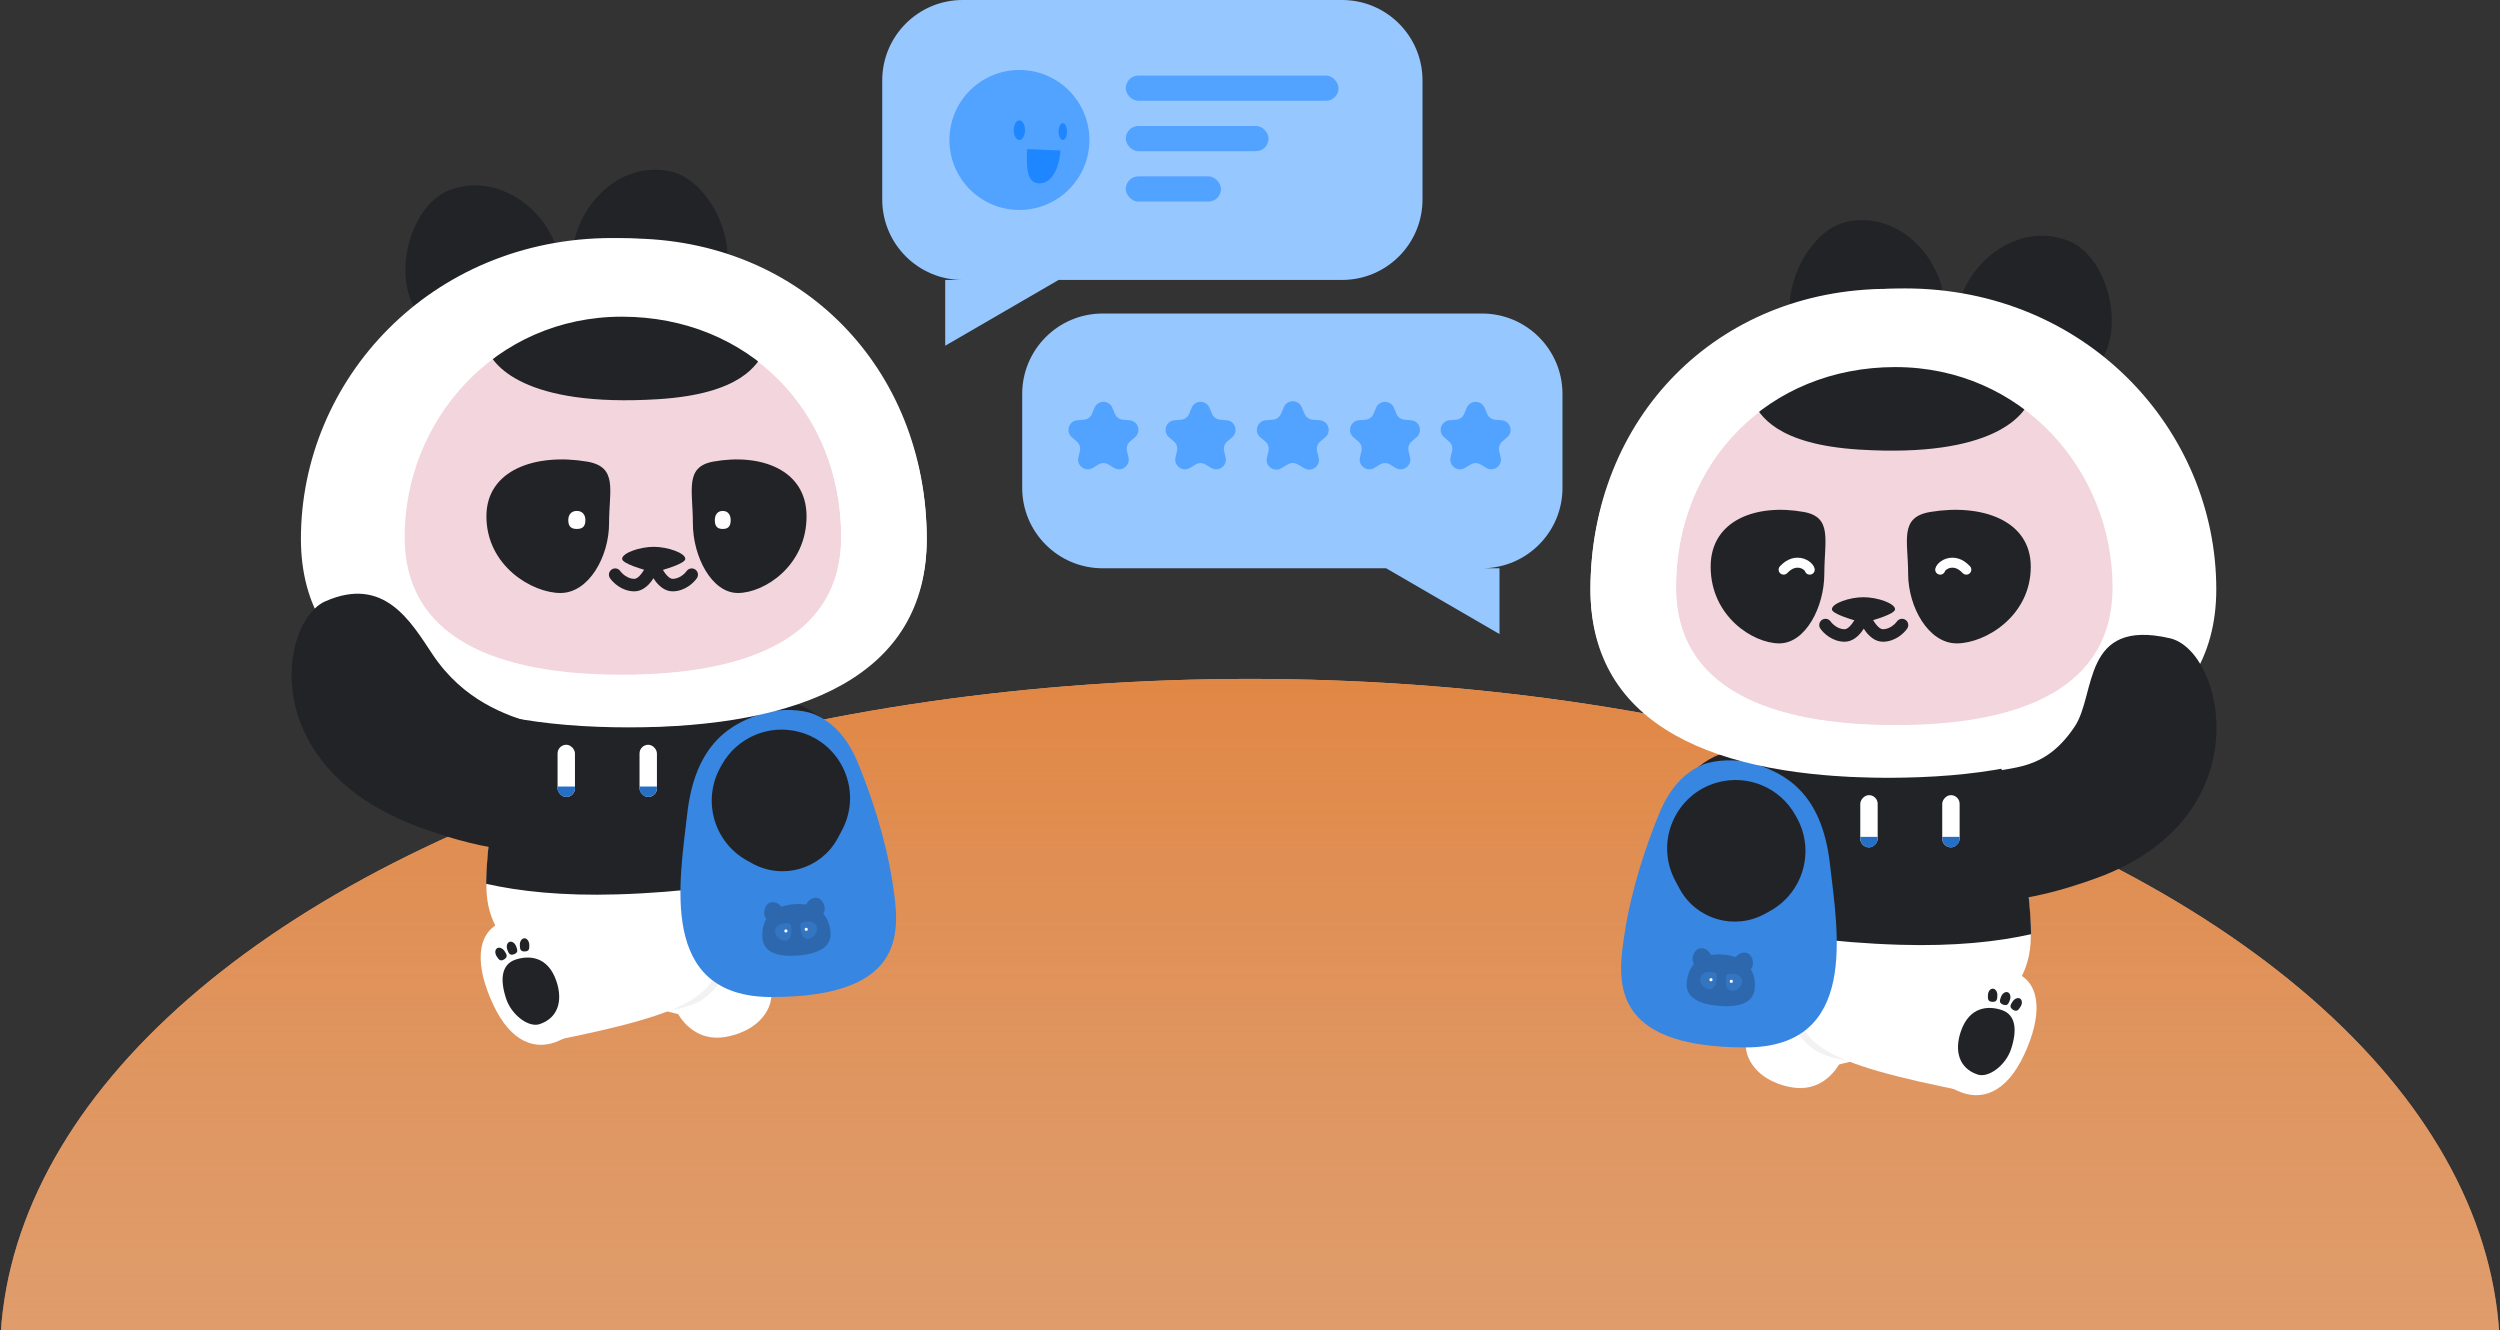 <svg width="746" height="397" viewBox="0 0 746 397" fill="none" xmlns="http://www.w3.org/2000/svg">
<rect x="0" y="0" width="746" height="397" fill="#333333" stroke="none"/>
<g clip-path="url(#clip0_9980_2904)">
<ellipse cx="373" cy="404.742" rx="373" ry="202.153" fill="#E3A578"/>
<ellipse cx="373" cy="404.742" rx="373" ry="202.153" fill="url(#paint0_linear_9980_2904)"/>
<path d="M216.788 309.368C208.1 311.039 203.562 304.774 202.169 302.268L219.712 285.144L229.736 294.75C231.406 298.509 228.483 307.119 216.788 309.368Z" fill="white"/>
<path d="M165.618 72.659C170.092 84.219 162.124 98.079 151.951 102.017C141.778 105.954 126.974 100.909 122.499 89.349C118.024 77.789 123.824 60.729 133.997 56.791C147.562 51.54 161.143 61.099 165.618 72.659Z" fill="#222327"/>
<path d="M171.354 72.16C168.942 84.319 179.183 96.595 189.883 98.718C200.583 100.84 214.294 93.316 216.706 81.157C219.118 68.998 210.461 53.194 199.761 51.072C185.493 48.242 173.766 60.001 171.354 72.16Z" fill="#222327"/>
<path d="M276.534 160.807C276.534 201.713 236.849 216.919 182.715 216.919C128.582 216.919 89.794 201.713 89.794 160.807C89.794 113.224 128.582 71.028 182.715 71.028C236.849 71.028 276.534 109.633 276.534 160.807Z" fill="white"/>
<path d="M145.147 264.486C145.147 247.053 150.748 220.749 155.733 209.776H225.23C230.068 219.513 234.778 244.086 234.426 264.486C233.986 289.986 210.677 291.84 189.127 292.767C167.577 293.695 145.147 286.277 145.147 264.486Z" fill="white"/>
<rect x="207.583" y="216.682" width="37.38" height="47.631" rx="18.69" transform="rotate(-21.502 207.583 216.682)" fill="#222327"/>
<path d="M206.293 303.553C196.195 300.973 189.211 300.855 172.872 285.642L202.489 267.911C205.991 264.024 214.696 257.45 221.503 262.247C230.012 268.243 236.134 280.399 235.706 283.095C235.364 285.251 230.91 289.64 228.726 291.565L219.61 298.274C218.197 302.528 215.411 305.884 206.293 303.553Z" fill="white"/>
<path d="M232.121 275.559C239.799 284.835 238.489 289.29 236.039 292.684L229.881 284.822C229.269 281.416 228.149 270.759 232.121 275.559Z" fill="white"/>
<path d="M217.4 289.305C216.569 290.551 199.575 299.515 195.595 301.246C196.114 302.284 203.199 301.402 208.055 299.169C213.555 296.64 218.438 287.747 217.4 289.305Z" fill="#F2F2F2"/>
<path d="M156.313 273.459C162.121 265.076 164.69 258.651 183.676 249.243L188.622 283.357C190.762 288.064 193.399 298.604 186.827 303.104C178.613 308.729 165.89 309.822 163.7 308.411C161.948 307.282 159.707 301.504 158.806 298.756L156.196 287.784C153 284.873 151.068 281.028 156.313 273.459Z" fill="white"/>
<path d="M169.716 309.281C158.231 312.9 153.405 310.061 149.467 301.586L161.978 303.717C165.364 304.433 175.658 307.408 169.716 309.281Z" fill="white"/>
<path d="M213.136 277.008C218.678 296.559 207.703 302.081 163.186 310.921L165.448 291.816L186.823 277.008C200.191 269.36 210.534 267.829 213.136 277.008Z" fill="white"/>
<path d="M167.031 310.447C159.933 313.745 152.466 311.176 147.101 299.631C141.736 288.086 142.092 278.705 149.19 275.406C156.287 272.108 163.644 270.89 170.952 286.615C176.317 298.16 178.009 305.345 167.031 310.447Z" fill="white"/>
<path d="M161.005 305.609C157.735 306.698 152.648 302.869 151.043 298.05C149.14 292.338 149.599 287.76 153.828 286.352C157.62 285.089 163.471 285.094 166.062 292.875C167.965 298.587 166.579 303.752 161.005 305.609Z" fill="#222327"/>
<path fill-rule="evenodd" clip-rule="evenodd" d="M145.064 263.729C154.933 265.964 167.837 267.382 184.233 266.884C204.063 266.283 220.86 263.8 233.93 260.886C233.697 243.116 230.034 223.197 225.979 212.891C214.906 215.636 202.261 216.886 188.569 216.886C176.06 216.886 164.48 215.843 154.199 213.569C149.75 225.63 145.269 247.961 145.064 263.729Z" fill="#222327"/>
<path d="M205.05 243.002C207.429 221.624 218.291 215.582 228.502 212.64C232.655 211.444 239.404 211.602 243.039 213.16C247.438 215.045 252.384 218.871 256.018 227.696C259.652 236.522 264.235 249.751 266.312 263.249L266.34 263.43C268.418 276.932 271.586 297.515 230.236 297.515C196.168 297.515 202.884 262.461 205.05 243.002Z" fill="#3786E2"/>
<path d="M222.935 256.796C213.057 251.335 209.477 238.901 214.938 229.023L215.361 228.257C219.923 220.006 229.54 215.951 238.632 218.445C251.272 221.913 257.418 236.223 251.229 247.777L249.863 250.328C244.869 259.361 233.497 262.636 224.463 257.641L222.935 256.796Z" fill="#222327"/>
<path d="M233.636 271.404C234.185 272.856 233.173 274.584 231.895 275.068C230.617 275.551 228.767 274.904 228.218 273.452C227.669 272 228.412 269.868 229.69 269.385C231.395 268.741 233.086 269.952 233.636 271.404Z" fill="#2D68AE"/>
<path d="M240.373 270.566C240.059 272.086 241.33 273.634 242.668 273.91C244.006 274.187 245.731 273.258 246.045 271.737C246.359 270.216 245.29 268.228 243.952 267.952C242.168 267.583 240.687 269.045 240.373 270.566Z" fill="#2D68AE"/>
<path d="M247.826 278.26C248.176 282.683 243.986 284.668 238.094 285.134C232.203 285.6 227.851 284.289 227.501 279.866C227.095 274.722 230.009 270.358 236.883 269.815C243.758 269.271 247.388 272.727 247.826 278.26Z" fill="#2D68AE"/>
<path d="M236.145 277.85C236.246 279.133 235.564 280.604 234.454 280.691C233.345 280.779 231.47 279.875 231.319 277.958C231.176 276.158 233.062 275.365 235.088 275.535C236.33 275.64 236.044 276.567 236.145 277.85Z" fill="#3475C2"/>
<path d="M234.055 277.823C234.075 278.074 234.167 278.272 234.546 278.242C234.925 278.212 234.985 278.002 234.965 277.751C234.945 277.5 234.777 277.308 234.474 277.332C234.171 277.356 234.035 277.572 234.055 277.823Z" fill="white"/>
<path d="M238.973 277.625C239.074 278.909 239.979 280.253 241.089 280.166C242.198 280.078 243.908 278.891 243.756 276.974C243.614 275.174 241.627 274.686 239.652 275.173C238.442 275.472 238.871 276.342 238.973 277.625Z" fill="#3475C2"/>
<path d="M241.032 277.271C241.052 277.522 240.992 277.732 240.613 277.762C240.234 277.792 240.142 277.594 240.122 277.343C240.102 277.091 240.238 276.876 240.541 276.852C240.844 276.828 241.012 277.019 241.032 277.271Z" fill="white"/>
<path d="M251.058 160.334C251.058 190.322 223.255 201.469 185.328 201.469C147.402 201.469 120.227 190.322 120.227 160.334C120.227 125.453 147.402 94.519 185.328 94.519C223.255 94.519 251.058 122.82 251.058 160.334Z" fill="#F3D6DD"/>
<path d="M181.746 156.154C181.746 166.071 175.698 176.95 167.248 176.95C158.798 176.95 145.147 168.869 145.147 154.056C145.147 140.14 159.894 135.191 175.132 137.732C184.472 139.29 181.746 146.237 181.746 156.154Z" fill="#222327"/>
<path d="M174.676 155.151C174.676 156.639 174.251 157.845 172.126 157.845C170 157.845 169.575 156.639 169.575 155.151C169.575 153.664 170.425 152.458 172.126 152.458C173.826 152.458 174.676 153.664 174.676 155.151Z" fill="white"/>
<path d="M206.753 156.154C206.753 166.071 212.358 176.95 220.19 176.95C228.022 176.95 240.675 168.869 240.675 154.056C240.675 140.14 227.006 135.191 212.883 137.732C204.226 139.29 206.753 146.237 206.753 156.154Z" fill="#222327"/>
<path d="M213.306 155.151C213.306 156.639 213.7 157.845 215.669 157.845C217.639 157.845 218.033 156.639 218.033 155.151C218.033 153.664 217.245 152.458 215.669 152.458C214.094 152.458 213.306 153.664 213.306 155.151Z" fill="white"/>
<path d="M185.103 170.422C184.519 169.573 183.359 169.358 182.51 169.942C181.662 170.525 181.447 171.686 182.03 172.535L185.103 170.422ZM194.988 168.363L196.751 167.757C196.493 167.004 195.784 166.499 194.988 166.499C194.192 166.499 193.484 167.004 193.225 167.757L194.988 168.363ZM207.946 172.535C208.53 171.686 208.315 170.525 207.466 169.942C206.618 169.358 205.457 169.573 204.873 170.422L207.946 172.535ZM182.03 172.535C182.52 173.248 183.406 174.197 184.59 174.981C185.787 175.772 187.389 176.458 189.277 176.458V172.729C188.31 172.729 187.414 172.377 186.647 171.87C185.869 171.355 185.326 170.747 185.103 170.422L182.03 172.535ZM189.277 176.458C191.624 176.458 193.357 174.791 194.423 173.382C195.551 171.889 196.348 170.144 196.751 168.969L193.225 167.757C192.915 168.659 192.283 170.029 191.449 171.132C190.551 172.319 189.787 172.729 189.277 172.729V176.458ZM193.225 168.969C193.629 170.144 194.425 171.889 195.553 173.382C196.619 174.791 198.353 176.458 200.699 176.458V172.729C200.19 172.729 199.425 172.319 198.528 171.132C197.693 170.029 197.061 168.659 196.751 167.757L193.225 168.969ZM200.699 176.458C202.587 176.458 204.189 175.772 205.386 174.981C206.571 174.197 207.456 173.248 207.946 172.535L204.873 170.422C204.65 170.747 204.107 171.355 203.329 171.87C202.563 172.377 201.666 172.729 200.699 172.729V176.458Z" fill="#222327"/>
<path d="M204.496 166.763C204.496 168.196 198.069 170.017 195.829 170.608C195.328 170.74 194.811 170.74 194.311 170.608C192.07 170.017 185.643 168.196 185.643 166.763C185.643 165.028 190.855 163.172 195.07 163.172C199.284 163.172 204.496 165.028 204.496 166.763Z" fill="#222327"/>
<path d="M196.454 119.115C156.386 121.634 146.614 108.844 145.148 103.447L167.625 90.913L193.034 86.213L228.215 104.492C226.098 108.844 221.094 117.566 196.454 119.115Z" fill="#222327"/>
<path fill-rule="evenodd" clip-rule="evenodd" d="M187.571 217.048C238.903 217.048 276.534 201.842 276.534 160.936C276.534 109.762 238.903 71.157 187.571 71.157C136.24 71.157 99.46 113.353 99.46 160.936C99.46 201.842 136.24 217.048 187.571 217.048ZM185.556 201.337C223.314 201.337 250.995 190.202 250.995 160.246C250.995 122.771 223.314 94.5 185.556 94.5C147.798 94.5 120.743 125.4 120.743 160.246C120.743 190.202 147.798 201.337 185.556 201.337Z" fill="white"/>
<path d="M129.053 195.239C138.267 209.05 150.858 213.41 159.684 216.006L180.649 244.331C180.303 247.792 168.559 262.71 125.364 246.927C76.042 228.906 83.613 185.368 97.062 179.435C114.714 171.647 122.625 185.604 129.053 195.239Z" fill="#222327"/>
<rect x="166.378" y="222.235" width="5.192" height="15.575" rx="2.596" fill="white"/>
<path fill-rule="evenodd" clip-rule="evenodd" d="M166.378 234.694V235.214C166.378 236.647 167.54 237.81 168.974 237.81C170.407 237.81 171.57 236.647 171.57 235.214V234.694H166.378Z" fill="#256FC5"/>
<rect x="190.835" y="222.235" width="5.192" height="15.575" rx="2.596" fill="white"/>
<path fill-rule="evenodd" clip-rule="evenodd" d="M190.835 234.694V235.214C190.835 236.647 191.997 237.81 193.431 237.81C194.864 237.81 196.026 236.647 196.026 235.214V234.694H190.835Z" fill="#256FC5"/>
<path d="M152.022 281.057C152.752 280.786 153.649 281.392 154.028 282.41C154.406 283.428 154.713 284.254 153.393 284.745C152.073 285.235 151.766 284.41 151.388 283.391C151.009 282.373 151.293 281.328 152.022 281.057Z" fill="#222327"/>
<path d="M148.326 282.96C148.979 282.537 149.987 282.933 150.578 283.844C151.169 284.756 151.648 285.495 150.467 286.261C149.285 287.027 148.806 286.288 148.215 285.377C147.624 284.465 147.674 283.383 148.326 282.96Z" fill="#222327"/>
<path d="M156.454 279.984C155.677 280.012 155.079 280.915 155.118 282.001C155.157 283.086 155.189 283.967 156.597 283.915C158.004 283.864 157.972 282.984 157.933 281.898C157.893 280.813 157.231 279.955 156.454 279.984Z" fill="#222327"/>
<path d="M534.343 324.405C543.031 326.075 547.57 319.81 548.962 317.304L531.42 300.18L521.396 309.786C519.725 313.545 522.649 322.156 534.343 324.405Z" fill="white"/>
<path d="M585.514 87.695C581.039 99.255 589.008 113.115 599.18 117.053C609.353 120.99 624.158 115.946 628.632 104.386C633.107 92.826 627.307 75.765 617.135 71.827C603.57 66.576 589.989 76.135 585.514 87.695Z" fill="#222327"/>
<path d="M579.777 87.196C582.189 99.355 571.948 111.631 561.248 113.754C550.548 115.876 536.837 108.352 534.425 96.193C532.013 84.034 540.67 68.231 551.37 66.108C565.638 63.278 577.365 75.037 579.777 87.196Z" fill="#222327"/>
<path d="M474.599 175.843C474.599 216.749 514.285 231.955 568.418 231.955C622.551 231.955 661.339 216.749 661.339 175.843C661.339 128.26 622.551 86.064 568.418 86.064C514.285 86.064 474.599 124.669 474.599 175.843Z" fill="white"/>
<path d="M605.984 279.521C605.984 262.088 600.383 235.784 595.399 224.812H525.901C521.063 234.548 516.354 259.121 516.706 279.521C517.145 305.021 540.455 306.875 562.005 307.803C583.555 308.73 605.984 301.312 605.984 279.521Z" fill="white"/>
<rect width="37.38" height="47.631" rx="18.69" transform="matrix(-0.93 -0.367 -0.367 0.93 543.549 231.718)" fill="#222327"/>
<path d="M544.84 318.59C554.937 316.009 561.921 315.891 578.26 300.679L548.644 282.947C545.142 279.06 536.436 272.486 529.629 277.283C521.121 283.279 514.998 295.436 515.426 298.131C515.768 300.287 520.222 304.676 522.406 306.601L531.522 313.31C532.935 317.564 535.722 320.92 544.84 318.59Z" fill="white"/>
<path d="M519.011 290.595C511.333 299.872 512.643 304.326 515.094 307.72L521.252 299.858C521.863 296.452 522.984 285.795 519.011 290.595Z" fill="white"/>
<path d="M533.733 304.341C534.564 305.587 551.558 314.551 555.538 316.282C555.019 317.32 547.934 316.438 543.078 314.205C537.578 311.676 532.695 302.783 533.733 304.341Z" fill="#F2F2F2"/>
<path d="M594.82 288.494C589.012 280.111 586.443 273.686 567.457 264.278L562.511 298.392C560.371 303.099 557.734 313.64 564.305 318.139C572.519 323.764 585.242 324.858 587.433 323.447C589.185 322.318 591.425 316.539 592.326 313.791L594.936 302.819C598.133 299.908 600.064 296.063 594.82 288.494Z" fill="white"/>
<path d="M581.417 324.317C592.902 327.936 597.728 325.097 601.666 316.622L589.155 318.753C585.769 319.469 575.475 322.444 581.417 324.317Z" fill="white"/>
<path d="M537.997 292.044C532.454 311.595 543.43 317.117 587.947 325.958L585.685 306.852L564.31 292.044C550.941 284.397 540.598 282.866 537.997 292.044Z" fill="white"/>
<path d="M584.101 325.483C591.199 328.781 598.666 326.212 604.031 314.667C609.396 303.122 609.04 293.741 601.942 290.442C594.845 287.144 587.488 285.926 580.181 301.651C574.815 313.196 573.123 320.381 584.101 325.483Z" fill="white"/>
<path d="M590.128 320.645C593.398 321.734 598.485 317.906 600.09 313.086C601.993 307.374 601.534 302.796 597.304 301.388C593.513 300.125 587.662 300.13 585.07 307.911C583.168 313.623 584.554 318.788 590.128 320.645Z" fill="#222327"/>
<path fill-rule="evenodd" clip-rule="evenodd" d="M606.069 278.765C596.199 281 583.295 282.418 566.898 281.92C547.069 281.319 530.273 278.836 517.203 275.922C517.436 258.152 521.099 238.233 525.154 227.927C536.227 230.672 548.871 231.922 562.563 231.922C575.072 231.922 586.653 230.879 596.933 228.605C601.383 240.666 605.863 262.997 606.069 278.765Z" fill="#222327"/>
<path d="M546.083 258.038C543.703 236.661 532.841 230.619 522.631 227.677C518.477 226.48 511.728 226.638 508.094 228.196C503.694 230.081 498.749 233.907 495.115 242.733C491.48 251.558 486.897 264.787 484.82 278.286L484.793 278.466C482.715 291.968 479.547 312.551 520.896 312.551C554.964 312.551 548.249 277.497 546.083 258.038Z" fill="#3786E2"/>
<path d="M528.197 271.831C538.075 266.37 541.655 253.936 536.194 244.058L535.77 243.292C531.209 235.041 521.592 230.987 512.5 233.48C499.859 236.948 493.714 251.258 499.903 262.812L501.269 265.363C506.263 274.396 517.635 277.671 526.669 272.676L528.197 271.831Z" fill="#222327"/>
<path d="M517.498 286.44C516.949 287.892 517.96 289.621 519.238 290.104C520.516 290.587 522.366 289.941 522.915 288.488C523.464 287.036 522.721 284.905 521.443 284.421C519.739 283.777 518.047 284.988 517.498 286.44Z" fill="#2D68AE"/>
<path d="M510.759 285.602C511.073 287.122 509.803 288.67 508.465 288.946C507.126 289.223 505.402 288.294 505.088 286.773C504.773 285.253 505.842 283.265 507.18 282.988C508.965 282.62 510.445 284.081 510.759 285.602Z" fill="#2D68AE"/>
<path d="M503.306 293.296C502.957 297.719 507.146 299.704 513.038 300.17C518.93 300.636 523.281 299.325 523.631 294.903C524.038 289.758 521.123 285.394 514.249 284.851C507.375 284.307 503.744 287.763 503.306 293.296Z" fill="#2D68AE"/>
<path d="M514.987 292.886C514.886 294.169 515.569 295.64 516.678 295.727C517.787 295.815 519.662 294.911 519.814 292.995C519.956 291.194 518.071 290.401 516.044 290.571C514.802 290.676 515.089 291.603 514.987 292.886Z" fill="#3475C2"/>
<path d="M517.077 292.859C517.057 293.11 516.965 293.308 516.586 293.278C516.207 293.248 516.147 293.038 516.167 292.787C516.187 292.536 516.355 292.344 516.658 292.368C516.961 292.392 517.097 292.608 517.077 292.859Z" fill="white"/>
<path d="M512.16 292.662C512.058 293.945 511.153 295.289 510.044 295.202C508.934 295.114 507.225 293.927 507.376 292.01C507.519 290.21 509.505 289.722 511.48 290.209C512.69 290.508 512.261 291.378 512.16 292.662Z" fill="#3475C2"/>
<path d="M510.1 292.307C510.08 292.558 510.14 292.768 510.519 292.798C510.899 292.828 510.991 292.63 511.01 292.379C511.03 292.128 510.895 291.912 510.591 291.888C510.288 291.864 510.12 292.056 510.1 292.307Z" fill="white"/>
<path d="M500.075 175.372C500.075 205.359 527.879 216.506 565.805 216.506C603.731 216.506 630.906 205.359 630.906 175.372C630.906 140.49 603.731 109.557 565.805 109.557C527.879 109.557 500.075 137.857 500.075 175.372Z" fill="#F3D6DD"/>
<path d="M569.387 171.19C569.387 181.107 575.434 191.986 583.884 191.986C592.335 191.986 605.985 183.906 605.985 169.092C605.985 155.176 591.239 150.227 576 152.768C566.661 154.326 569.387 161.273 569.387 171.19Z" fill="#222327"/>
<path d="M544.38 171.19C544.38 181.107 538.775 191.986 530.943 191.986C523.111 191.986 510.458 183.906 510.458 169.092C510.458 155.176 524.127 150.227 538.251 152.768C546.907 154.326 544.38 161.273 544.38 171.19Z" fill="#222327"/>
<path d="M566.031 185.458C566.615 184.61 567.775 184.395 568.624 184.978C569.472 185.561 569.687 186.722 569.104 187.571L566.031 185.458ZM556.146 183.399L554.383 182.793C554.641 182.04 555.35 181.535 556.146 181.535C556.942 181.535 557.65 182.04 557.909 182.793L556.146 183.399ZM543.188 187.571C542.604 186.722 542.819 185.561 543.668 184.978C544.516 184.395 545.677 184.61 546.261 185.458L543.188 187.571ZM569.104 187.571C568.614 188.284 567.729 189.233 566.544 190.017C565.347 190.808 563.745 191.494 561.857 191.494V187.765C562.824 187.765 563.72 187.413 564.487 186.906C565.265 186.392 565.808 185.783 566.031 185.458L569.104 187.571ZM561.857 191.494C559.511 191.494 557.777 189.827 556.711 188.418C555.583 186.926 554.786 185.18 554.383 184.006L557.909 182.793C558.219 183.695 558.851 185.065 559.685 186.169C560.583 187.355 561.348 187.765 561.857 187.765V191.494ZM557.909 184.006C557.505 185.18 556.709 186.926 555.581 188.418C554.515 189.827 552.781 191.494 550.435 191.494V187.765C550.944 187.765 551.709 187.355 552.606 186.169C553.441 185.065 554.073 183.695 554.383 182.793L557.909 184.006ZM550.435 191.494C548.547 191.494 546.945 190.808 545.748 190.017C544.563 189.233 543.678 188.284 543.188 187.571L546.261 185.458C546.484 185.783 547.027 186.392 547.805 186.906C548.571 187.413 549.468 187.765 550.435 187.765V191.494Z" fill="#222327"/>
<path d="M546.637 181.799C546.637 183.232 553.065 185.053 555.305 185.644C555.806 185.777 556.322 185.777 556.823 185.644C559.063 185.053 565.491 183.232 565.491 181.799C565.491 180.064 560.279 178.208 556.064 178.208C551.849 178.208 546.637 180.064 546.637 181.799Z" fill="#222327"/>
<path d="M554.68 134.151C594.748 136.67 604.52 123.88 605.986 118.483L583.509 105.949L558.1 101.249L522.919 119.528C525.036 123.88 530.04 132.602 554.68 134.151Z" fill="#222327"/>
<path fill-rule="evenodd" clip-rule="evenodd" d="M563.562 232.084C512.231 232.084 474.599 216.878 474.599 175.972C474.599 124.798 512.231 86.193 563.562 86.193C614.893 86.193 651.673 128.389 651.673 175.972C651.673 216.878 614.893 232.084 563.562 232.084ZM565.578 216.373C527.82 216.373 500.14 205.238 500.14 175.282C500.14 137.807 527.82 109.536 565.578 109.536C603.336 109.536 630.391 140.437 630.391 175.282C630.391 205.238 603.336 216.373 565.578 216.373Z" fill="white"/>
<path d="M619.113 216.771C609.899 230.582 600.274 228.446 591.448 231.042L570.483 259.367C570.83 262.828 582.573 277.746 625.768 261.963C675.09 243.942 663.803 194.217 647.514 190.458C621.152 184.374 625.541 207.136 619.113 216.771Z" fill="#222327"/>
<rect width="5.192" height="15.575" rx="2.596" transform="matrix(-1 0 0 1 584.754 237.271)" fill="white"/>
<path fill-rule="evenodd" clip-rule="evenodd" d="M584.754 249.73V250.25C584.754 251.683 583.592 252.845 582.158 252.845C580.724 252.845 579.562 251.683 579.562 250.25V249.73H584.754Z" fill="#256FC5"/>
<rect width="5.192" height="15.575" rx="2.596" transform="matrix(-1 0 0 1 560.299 237.271)" fill="white"/>
<path fill-rule="evenodd" clip-rule="evenodd" d="M560.299 249.73V250.25C560.299 251.683 559.137 252.845 557.703 252.845C556.269 252.845 555.107 251.683 555.107 250.25V249.73H560.299Z" fill="#256FC5"/>
<path d="M599.109 296.093C598.38 295.822 597.482 296.428 597.104 297.446C596.725 298.465 596.418 299.29 597.739 299.781C599.059 300.271 599.365 299.446 599.744 298.428C600.123 297.409 599.838 296.364 599.109 296.093Z" fill="#222327"/>
<path d="M602.804 297.996C602.152 297.573 601.143 297.969 600.552 298.881C599.961 299.792 599.482 300.531 600.664 301.297C601.846 302.063 602.325 301.324 602.916 300.413C603.507 299.501 603.457 298.419 602.804 297.996Z" fill="#222327"/>
<path d="M594.677 295.02C595.454 295.048 596.053 295.951 596.013 297.037C595.974 298.122 595.942 299.003 594.534 298.952C593.127 298.9 593.159 298.02 593.198 296.934C593.238 295.849 593.9 294.991 594.677 295.02Z" fill="#222327"/>
<path d="M578.961 169.981C579.134 169.289 580.518 167.904 582.595 167.904C584.672 167.904 586.056 169.289 586.749 169.981" stroke="white" stroke-width="2.983" stroke-linecap="round"/>
<path d="M540.022 169.981C539.849 169.289 538.465 167.904 536.388 167.904C534.312 167.904 532.927 169.289 532.235 169.981" stroke="white" stroke-width="2.983" stroke-linecap="round"/>
<path fill-rule="evenodd" clip-rule="evenodd" d="M287.257 0C274.002 0 263.257 10.745 263.257 24V59.534C263.257 72.789 274.002 83.534 287.257 83.534H282.052V103.165L315.883 83.534H400.478C413.733 83.534 424.478 72.789 424.478 59.534V24C424.478 10.745 413.733 0 400.478 0H287.257Z" fill="#97C7FF"/>
<circle cx="304.189" cy="41.766" r="20.884" fill="#52A2FF"/>
<ellipse cx="304.189" cy="38.843" rx="1.671" ry="2.924" fill="#1E86FF"/>
<ellipse cx="317.137" cy="39.26" rx="1.253" ry="2.506" fill="#1E86FF"/>
<path fill-rule="evenodd" clip-rule="evenodd" d="M306.485 44.502C306.276 50.049 306.39 54.57 310.036 54.715C313.683 54.86 316.103 50.44 316.422 44.897L306.485 44.502Z" fill="#1E86FF"/>
<rect x="335.932" y="22.554" width="63.486" height="7.518" rx="3.759" fill="#52A2FF"/>
<rect x="335.932" y="37.59" width="42.602" height="7.518" rx="3.759" fill="#52A2FF"/>
<rect x="335.932" y="52.626" width="28.402" height="7.518" rx="3.759" fill="#52A2FF"/>
<path fill-rule="evenodd" clip-rule="evenodd" d="M442.244 93.558C455.499 93.558 466.244 104.303 466.244 117.558V145.574C466.244 158.78 455.578 169.495 442.39 169.573H447.449V189.204L413.618 169.574H329.023C315.769 169.574 305.023 158.829 305.023 145.574V117.558C305.023 104.303 315.769 93.558 329.024 93.558H442.244Z" fill="#97C7FF"/>
<path d="M326.597 121.693C327.584 119.319 330.947 119.319 331.934 121.693L332.676 123.476C333.092 124.476 334.033 125.16 335.114 125.247L337.038 125.401C339.601 125.607 340.64 128.805 338.687 130.478L337.221 131.733C336.398 132.439 336.038 133.545 336.29 134.599L336.738 136.477C337.334 138.978 334.614 140.955 332.42 139.615L330.772 138.608C329.847 138.043 328.684 138.043 327.759 138.608L326.111 139.615C323.917 140.955 321.196 138.978 321.793 136.477L322.241 134.599C322.492 133.545 322.133 132.439 321.31 131.733L319.844 130.478C317.891 128.805 318.93 125.607 321.493 125.401L323.417 125.247C324.498 125.16 325.439 124.476 325.855 123.476L326.597 121.693Z" fill="#52A2FF"/>
<path d="M355.578 121.693C356.565 119.319 359.928 119.319 360.916 121.693L361.657 123.476C362.073 124.476 363.014 125.16 364.095 125.247L366.019 125.401C368.582 125.607 369.621 128.805 367.668 130.478L366.202 131.733C365.379 132.439 365.02 133.545 365.271 134.599L365.719 136.477C366.316 138.978 363.595 140.955 361.401 139.615L359.753 138.608C358.828 138.043 357.665 138.043 356.74 138.608L355.093 139.615C352.898 140.955 350.178 138.978 350.774 136.477L351.222 134.599C351.474 133.545 351.114 132.439 350.291 131.733L348.825 130.478C346.872 128.805 347.911 125.607 350.474 125.401L352.398 125.247C353.479 125.16 354.42 124.476 354.836 123.476L355.578 121.693Z" fill="#52A2FF"/>
<path d="M383.107 121.476C384.108 119.14 387.42 119.14 388.421 121.476L389.287 123.498C389.711 124.486 390.648 125.158 391.72 125.241L393.81 125.404C396.398 125.605 397.43 128.85 395.434 130.509L393.97 131.726C393.119 132.433 392.747 133.564 393.011 134.638L393.48 136.548C394.092 139.037 391.404 141.031 389.199 139.725L387.238 138.562C386.329 138.023 385.199 138.023 384.29 138.562L382.329 139.725C380.125 141.031 377.436 139.037 378.048 136.548L378.517 134.638C378.781 133.564 378.409 132.433 377.558 131.726L376.094 130.509C374.099 128.85 375.131 125.605 377.718 125.404L379.808 125.241C380.88 125.158 381.817 124.486 382.241 123.498L383.107 121.476Z" fill="#52A2FF"/>
<path d="M410.613 121.693C411.6 119.319 414.963 119.319 415.95 121.693L416.692 123.476C417.108 124.476 418.049 125.16 419.13 125.247L421.054 125.401C423.617 125.607 424.656 128.805 422.703 130.478L421.237 131.733C420.414 132.439 420.055 133.545 420.306 134.599L420.754 136.477C421.351 138.978 418.63 140.955 416.436 139.615L414.788 138.608C413.863 138.043 412.7 138.043 411.775 138.608L410.127 139.615C407.933 140.955 405.212 138.978 405.809 136.477L406.257 134.599C406.508 133.545 406.149 132.439 405.326 131.733L403.86 130.478C401.907 128.805 402.946 125.607 405.509 125.401L407.433 125.247C408.514 125.16 409.455 124.476 409.871 123.476L410.613 121.693Z" fill="#52A2FF"/>
<path d="M437.662 121.693C438.649 119.319 442.012 119.319 443 121.693L443.741 123.476C444.157 124.476 445.098 125.16 446.179 125.247L448.103 125.401C450.666 125.607 451.705 128.805 449.752 130.478L448.286 131.733C447.463 132.439 447.104 133.545 447.355 134.599L447.803 136.477C448.4 138.978 445.679 140.955 443.485 139.615L441.837 138.608C440.912 138.043 439.749 138.043 438.824 138.608L437.176 139.615C434.982 140.955 432.262 138.978 432.858 136.477L433.306 134.599C433.558 133.545 433.198 132.439 432.375 131.733L430.909 130.478C428.956 128.805 429.995 125.607 432.558 125.401L434.482 125.247C435.563 125.16 436.504 124.476 436.92 123.476L437.662 121.693Z" fill="#52A2FF"/>
</g>
<defs>
<linearGradient id="paint0_linear_9980_2904" x1="373" y1="202.59" x2="373" y2="606.895" gradientUnits="userSpaceOnUse">
<stop stop-color="#E18745"/>
<stop offset="1" stop-color="#D7A37E" stop-opacity="0"/>
</linearGradient>
<clipPath id="clip0_9980_2904">
<rect width="746" height="397" fill="white"/>
</clipPath>
</defs>
</svg>

